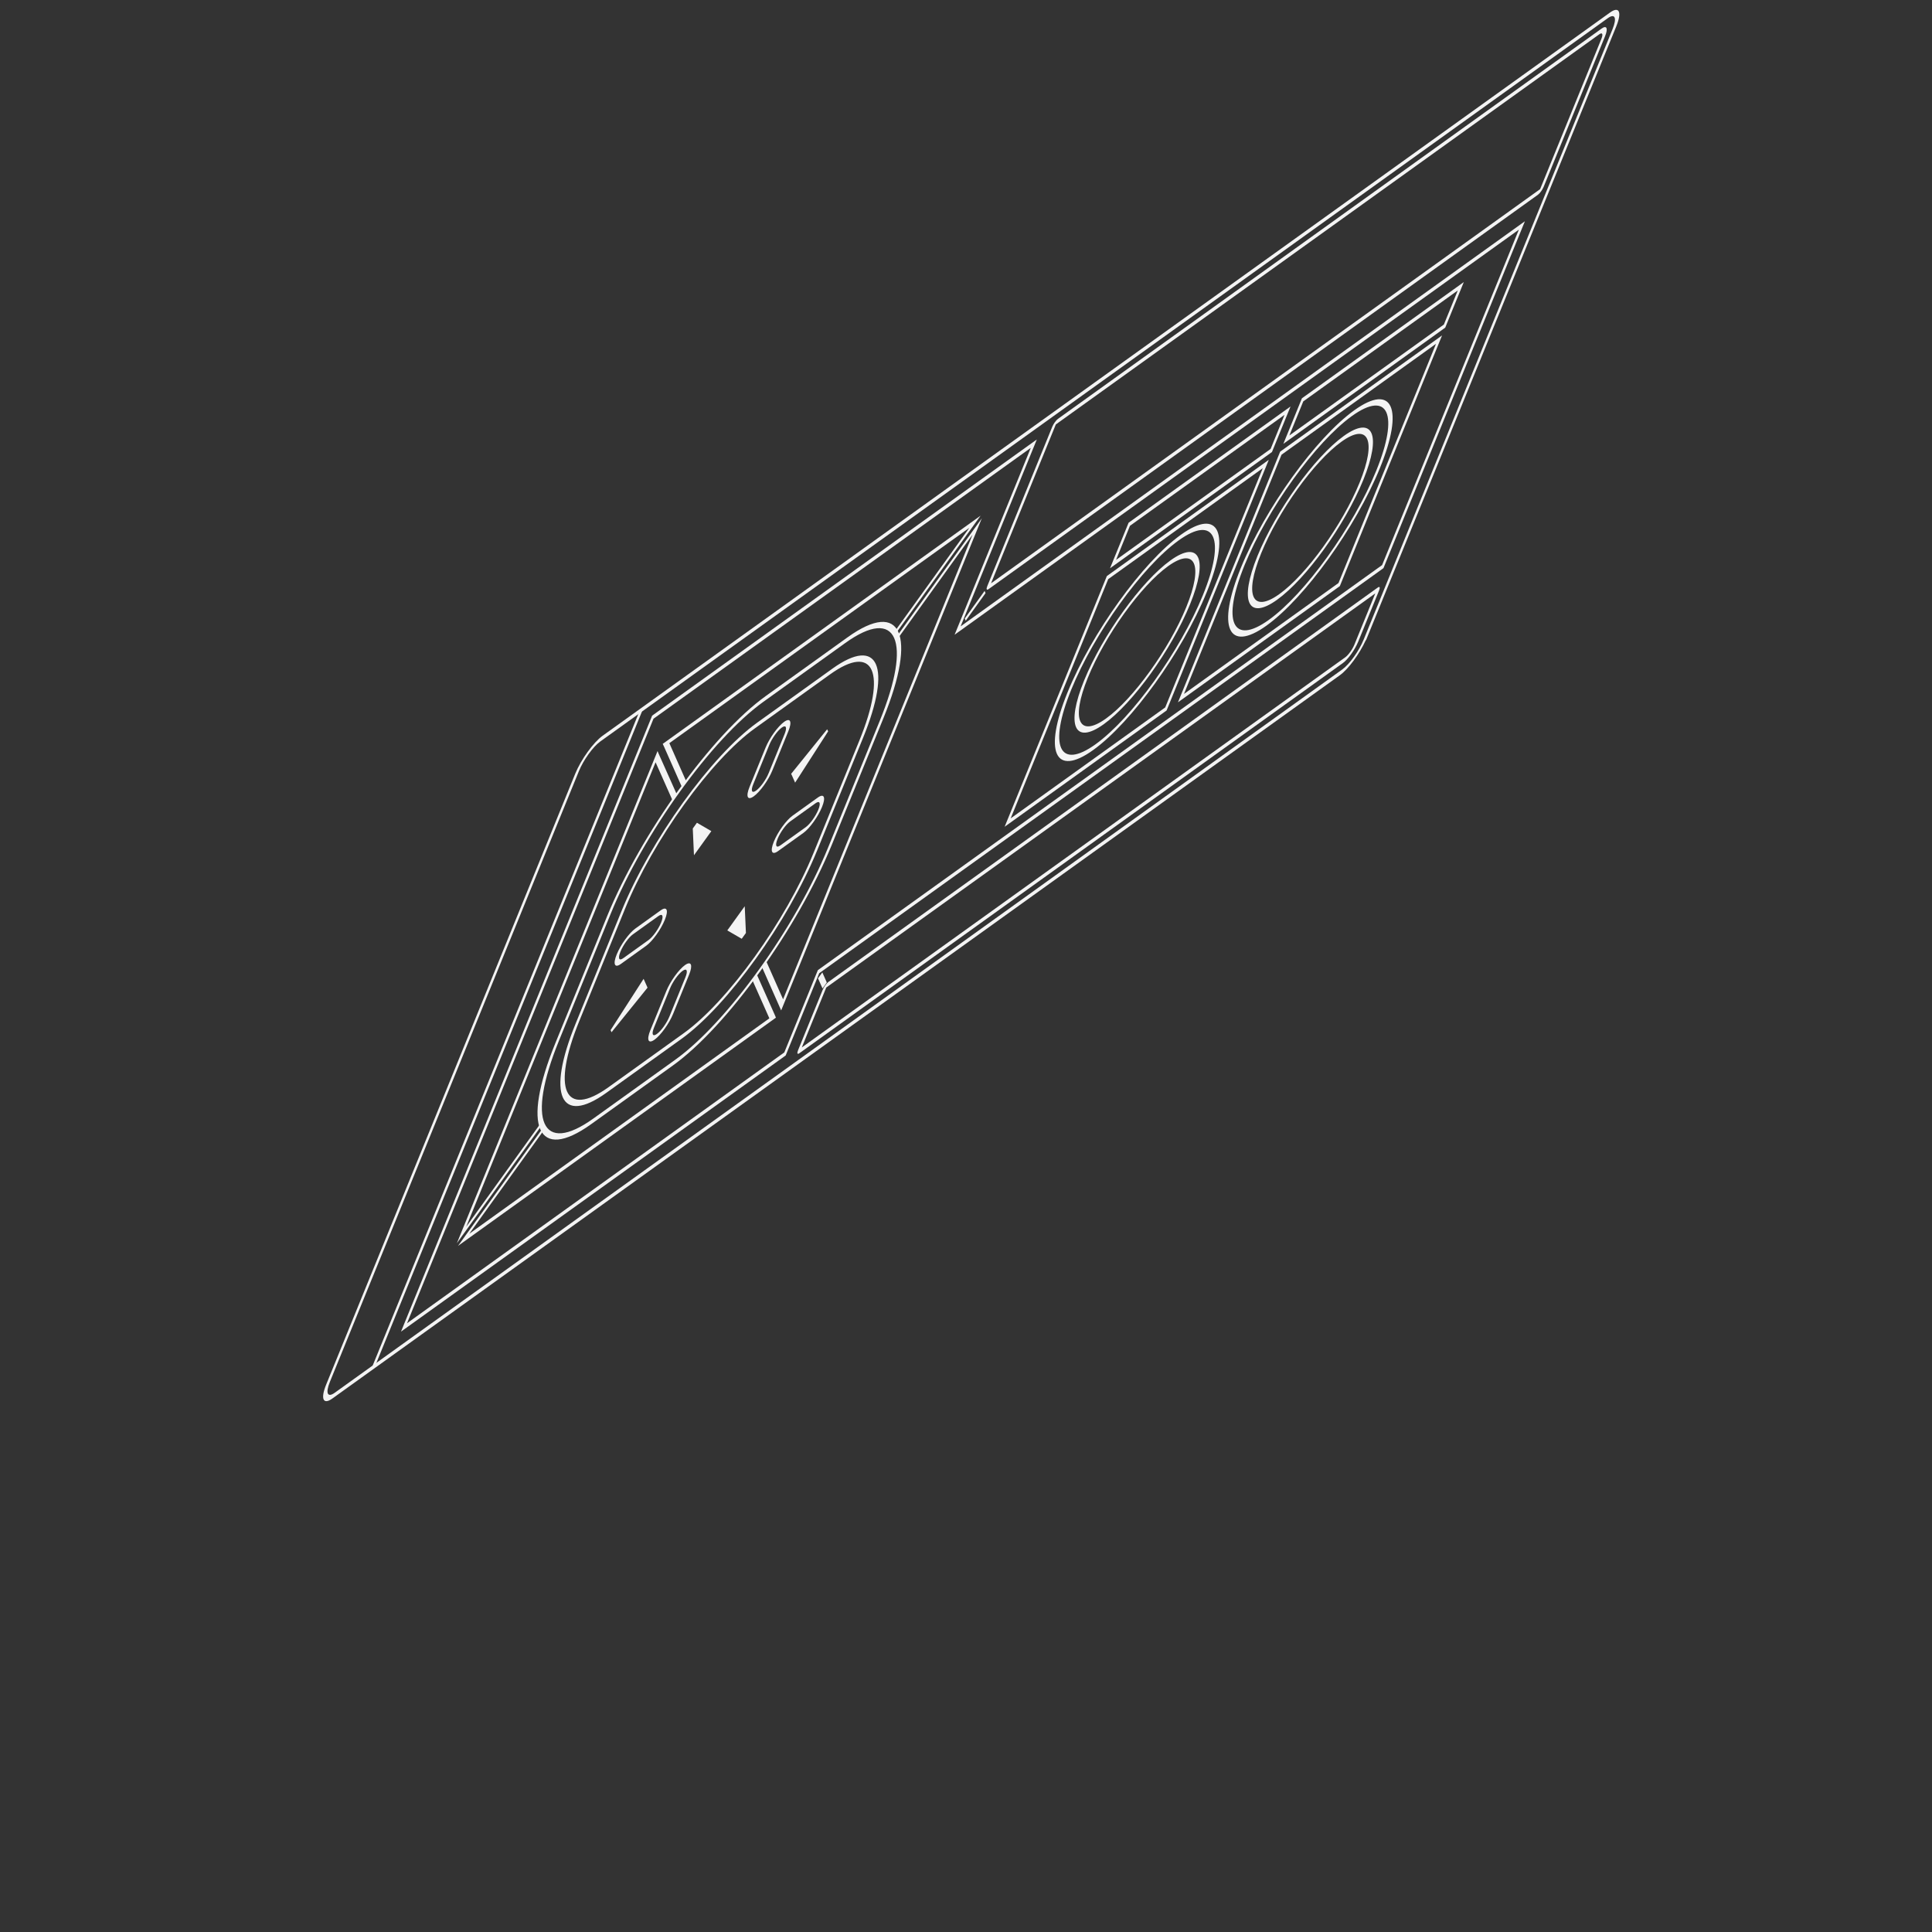 <?xml version="1.0" encoding="UTF-8" standalone="no"?>
<!-- Generator: Adobe Illustrator 13.0.0, SVG Export Plug-In . SVG Version: 6.00 Build 14948)  -->

<svg
   xmlns:dc="http://purl.org/dc/elements/1.1/"
   xmlns:cc="http://creativecommons.org/ns#"
   xmlns:rdf="http://www.w3.org/1999/02/22-rdf-syntax-ns#"
   xmlns:svg="http://www.w3.org/2000/svg"
   xmlns="http://www.w3.org/2000/svg"
   xmlns:sodipodi="http://sodipodi.sourceforge.net/DTD/sodipodi-0.dtd"
   xmlns:inkscape="http://www.inkscape.org/namespaces/inkscape"
   version="1.1"
   id="Layer_2"
   x="0px"
   y="0px"
   width="550"
   height="550"
   viewBox="0 0 550 550"
   enable-background="new 0 0 598.189 350.26"
   xml:space="preserve"
   inkscape:version="0.48.5 r10040"
   sodipodi:docname="controller_gg_vorlage.svg"><rect x="0" y="0" width="550" height="550" fill="#333333" stroke="none"/><defs
     id="defs3081" /><sodipodi:namedview
     pagecolor="#ffffff"
     bordercolor="#666666"
     borderopacity="1"
     objecttolerance="10"
     gridtolerance="10"
     guidetolerance="10"
     inkscape:pageopacity="0"
     inkscape:pageshadow="2"
     inkscape:window-width="1824"
     inkscape:window-height="920"
     id="namedview3079"
     showgrid="false"
     inkscape:zoom="1.0799262"
     inkscape:cx="165.68022"
     inkscape:cy="419.07678"
     inkscape:window-x="0"
     inkscape:window-y="0"
     inkscape:window-maximized="1"
     inkscape:current-layer="layer1"
     showguides="true"
     inkscape:guide-bbox="true" /><g
     inkscape:groupmode="layer"
     id="layer2"
     inkscape:label="Layer2"
     style="display:none"
     transform="translate(0,199.74)"
     sodipodi:insensitive="true"><path
       style="fill:#ffffff;stroke:#000000;stroke-width:1px;stroke-linecap:butt;stroke-linejoin:miter;stroke-opacity:1"
       d="M 5.014,547.222 136.411,114.39 653.546,-189.094 406.482,260.921 z"
       id="path3021"
       inkscape:connector-curvature="0"
       transform="translate(-2e-5,-199.74)"
       sodipodi:nodetypes="ccccc" /></g><g
     inkscape:groupmode="layer"
     id="layer1"
     inkscape:label="Layer"><g
       id="g3100"
       transform="matrix(0.553,-0.397,-0.349,0.856,173.638,166.522)"><path
         d="m 148.05,114.447 c -23.656,0 -42.861,19.204 -42.861,42.861 v 37.414 c 0,23.658 19.205,42.86 42.861,42.86 h 38.694 c 23.656,0 42.861,-19.202 42.861,-42.86 v -37.414 c 0,-23.657 -19.205,-42.861 -42.861,-42.861 H 148.05 z m 0,1.905 h 38.694 c 22.627,0 40.956,18.328 40.956,40.956 v 37.414 c 0,22.629 -18.329,40.956 -40.956,40.956 H 148.05 c -22.628,0 -40.956,-18.327 -40.956,-40.956 v -37.414 c 0,-22.629 18.328,-40.956 40.956,-40.956 z"
         id="path3"
         inkscape:connector-curvature="0"
         style="fill:#f4f4f4" /><path
         d="m 167.395,123.168 c -3.23,0 -5.863,2.633 -5.863,5.864 v 13.037 c 0,3.23 2.632,5.863 5.863,5.863 3.23,0 5.863,-2.633 5.863,-5.863 v -13.037 c 0,-3.23 -2.633,-5.864 -5.863,-5.864 z m 0,1.906 c 2.201,0 3.958,1.758 3.958,3.958 v 13.037 c 0,2.2 -1.758,3.958 -3.958,3.958 -2.202,0 -3.958,-1.758 -3.958,-3.958 v -13.037 c -0.001,-2.2 1.757,-3.958 3.958,-3.958 z"
         id="path5"
         inkscape:connector-curvature="0"
         style="fill:#f4f4f4" /><path
         d="m 120.425,170.135 c -3.23,0 -5.864,2.633 -5.864,5.864 0,3.231 2.632,5.894 5.864,5.894 h 13.037 c 3.229,0 5.864,-2.662 5.864,-5.894 0,-3.229 -2.633,-5.864 -5.864,-5.864 h -13.037 z m 0,1.905 h 13.037 c 2.201,0 3.959,1.759 3.959,3.959 0,2.201 -1.759,3.988 -3.959,3.988 h -13.037 c -2.198,-0.01 -3.955,-1.791 -3.955,-3.99 0,-2.201 1.758,-3.959 3.958,-3.959 l -0.003,0.002 z"
         id="path7"
         inkscape:connector-curvature="0"
         style="fill:#f4f4f4" /><path
         d="m 167.395,204.071 c -3.23,0 -5.863,2.663 -5.863,5.894 v 13.038 c 0,3.229 2.632,5.863 5.863,5.863 3.23,0 5.863,-2.633 5.863,-5.863 v -13.038 c 0,-3.23 -2.633,-5.894 -5.863,-5.894 z m 0,1.906 c 2.201,0 3.958,1.789 3.958,3.988 v 13.038 c 0,2.2 -1.757,3.958 -3.958,3.958 -2.202,0 -3.958,-1.759 -3.958,-3.958 v -13.038 c -0.001,-2.2 1.757,-3.988 3.958,-3.988 z"
         id="path9"
         inkscape:connector-curvature="0"
         style="fill:#f4f4f4" /><path
         d="m 201.321,170.135 c -3.229,0 -5.863,2.633 -5.863,5.864 0,3.231 2.633,5.894 5.863,5.894 h 13.067 c 3.229,0 5.863,-2.662 5.863,-5.894 0,-3.229 -2.633,-5.864 -5.863,-5.864 h -13.067 z m 0,1.905 h 13.067 c 2.2,0 3.958,1.76 3.958,3.959 0,2.201 -1.758,3.988 -3.958,3.988 h -13.067 c -2.2,0 -3.958,-1.788 -3.958,-3.988 0,-2.2 1.759,-3.959 3.958,-3.959 z"
         id="path11"
         inkscape:connector-curvature="0"
         style="fill:#f4f4f4" /><path
         d="m 133.878,141.176 -1.31,1.31 8.155,12.025 0.655,0.952 0.804,-0.803 3.869,-3.87 0.804,-0.804 -0.953,-0.655 -12.024,-8.155 z"
         id="polygon13"
         inkscape:connector-curvature="0"
         style="fill:#f4f4f4" /><path
         d="m 141.383,196.566 -0.654,0.952 -8.156,12.024 1.31,1.31 12.025,-8.155 0.953,-0.654 -0.804,-0.804 -3.87,-3.869 -0.804,-0.804 z"
         id="polygon15"
         inkscape:connector-curvature="0"
         style="fill:#f4f4f4" /><path
         d="m 193.435,196.566 -0.804,0.804 -3.869,3.869 -0.833,0.804 0.953,0.654 12.025,8.155 1.339,-1.31 -8.156,-12.024 -0.655,-0.952 0,0 z"
         id="polygon17"
         inkscape:connector-curvature="0"
         style="fill:#f4f4f4" /><path
         d="m 200.912,141.176 -12.025,8.155 -0.953,0.655 0.833,0.804 3.87,3.87 0.804,0.803 0.655,-0.952 8.155,-12.025 -1.339,-1.31 z"
         id="polygon19"
         inkscape:connector-curvature="0"
         style="fill:#f4f4f4" /><path
         d="m 146.354,104.833 c -27.67,0 -50.123,22.453 -50.123,50.124 v 42.117 c 0,27.671 22.453,50.123 50.123,50.123 h 42.117 c 27.671,0 50.124,-22.452 50.124,-50.123 v -42.117 c 0,-27.67 -22.452,-50.124 -50.124,-50.124 h -42.117 z m 0,1.906 h 42.117 c 26.644,0 48.219,21.577 48.219,48.218 v 42.117 c 0,26.644 -21.577,48.218 -48.219,48.218 h -42.117 c -26.642,0 -48.218,-21.574 -48.218,-48.218 v -42.117 c 0,-26.642 21.577,-48.218 48.218,-48.218 z"
         id="path21"
         inkscape:connector-curvature="0"
         style="fill:#f4f4f4" /><path
         d="m 69.499,75.694 v 0.952 202.961 0.952 h 0.953 196.122 0.952 v -0.952 -26.401 h 289.521 0.952 v -0.952 -113.458 -0.953 H 557.047 267.525 V 76.647 75.695 H 266.573 70.451 l -0.952,-10e-4 0,0 z m 1.904,1.905 H 265.62 v 61.196 0.953 h 0.953 0.714 288.807 V 251.3 h -289.226 -0.297 -0.953 v 0.953 26.4 H 71.401 V 77.598 l 0.002,0.001 z"
         id="polygon23"
         inkscape:connector-curvature="0"
         style="fill:#f4f4f4" /><path
         d="m 400.692,169.126 c -19.762,0 -35.777,16.046 -35.777,35.807 0,19.761 16.018,35.807 35.777,35.807 19.759,0 35.807,-16.046 35.807,-35.807 0,-19.761 -16.047,-35.807 -35.807,-35.807 l 0,0 z m 0,1.905 c 18.73,0 33.901,15.17 33.901,33.902 0,18.732 -15.171,33.902 -33.901,33.902 -18.731,0 -33.872,-15.171 -33.872,-33.902 0,-18.731 15.141,-33.902 33.872,-33.902 l 0,0 z"
         id="circle25"
         inkscape:connector-curvature="0"
         style="fill:#f4f4f4" /><path
         d="m 400.692,177.669 c -15.039,0 -27.234,12.227 -27.234,27.265 0,15.038 12.195,27.234 27.234,27.234 15.036,0 27.264,-12.196 27.264,-27.234 0,-15.038 -12.227,-27.265 -27.264,-27.265 z m 0,1.905 c 14.008,0 25.359,11.351 25.359,25.359 0,14.008 -11.352,25.33 -25.359,25.33 -14.01,0 -25.33,-11.321 -25.33,-25.33 0,-14.009 11.321,-25.359 25.33,-25.359 z"
         id="circle27"
         inkscape:connector-curvature="0"
         style="fill:#f4f4f4" /><path
         d="m 489.919,169.126 c -19.762,0 -35.807,16.046 -35.807,35.807 0,19.761 16.045,35.807 35.807,35.807 19.76,0 35.807,-16.046 35.807,-35.807 0,-19.761 -16.047,-35.807 -35.807,-35.807 l 0,0 z m 0,1.905 c 18.73,0 33.901,15.17 33.901,33.902 0,18.732 -15.171,33.902 -33.901,33.902 -18.731,0 -33.902,-15.171 -33.902,-33.902 0,-18.731 15.171,-33.902 33.902,-33.902 l 0,0 z"
         id="circle29"
         inkscape:connector-curvature="0"
         style="fill:#f4f4f4" /><path
         d="m 489.919,177.669 c -15.039,0 -27.234,12.227 -27.234,27.265 0,15.038 12.195,27.234 27.234,27.234 15.036,0 27.234,-12.196 27.234,-27.234 0,-15.038 -12.196,-27.265 -27.234,-27.265 z m 0,1.905 c 14.008,0 25.329,11.351 25.329,25.359 0,14.008 -11.321,25.33 -25.329,25.33 -14.01,0 -25.33,-11.321 -25.33,-25.33 0,-14.009 11.32,-25.359 25.33,-25.359 z"
         id="circle31"
         inkscape:connector-curvature="0"
         style="fill:#f4f4f4" /><path
         d="m 39.406,68.432 c -4.766,0 -8.662,3.896 -8.662,8.662 v 203.084 c 0,4.766 3.897,8.661 8.662,8.661 h 518.646 c 4.429,0 7.956,-3.411 8.453,-7.709 h 0.179 V 280.178 77.093 c 0,-4.762 -3.868,-8.658 -8.64,-8.658 H 39.399 l 0.007,-0.003 z m 0,1.904 h 518.646 c 3.737,0 6.727,3.021 6.727,6.757 v 202.131 0.953 c 0,3.736 -2.989,6.756 -6.727,6.756 H 39.406 c -3.732,0.01 -6.753,-3.019 -6.753,-6.753 V 77.097 c 0,-3.736 3.02,-6.756 6.756,-6.756 l -0.003,-0.005 z"
         id="path33"
         inkscape:connector-curvature="0"
         style="fill:#f4f4f4" /><path
         d="m 359.021,163.559 v 0.953 81.465 0.952 h 0.953 81.465 0.953 v -0.952 -81.465 -0.953 h -0.953 -81.465 -0.953 z m 1.906,1.905 h 79.561 v 79.56 h -79.561 v -79.56 z"
         id="rect35"
         inkscape:connector-curvature="0"
         style="fill:#f4f4f4" /><path
         d="m 448.248,163.559 v 0.953 81.465 0.952 h 0.953 81.436 0.952 v -0.952 -81.465 -0.953 h -0.952 -81.436 -0.953 z m 1.905,1.905 h 79.531 v 79.56 h -79.531 v -79.56 z"
         id="rect37"
         inkscape:connector-curvature="0"
         style="fill:#f4f4f4" /><path
         d="m 83.934,94.177 v 2.292 159.061 2.322 l 1.607,-1.638 25.33,-25.299 -1.369,-1.369 -23.663,23.692 V 98.788 l 23.663,23.658 1.369,-1.34 -25.33,-25.299 -1.607,-1.637 v 0.007 z"
         id="polyline39"
         inkscape:connector-curvature="0"
         style="fill:#f4f4f4" /><path
         d="m 222.305,232.551 -1.37,1.339 23.693,23.692 H 90.176 l 23.574,-23.573 -1.369,-1.339 -25.181,25.182 -1.637,1.637 h 2.292 159.062 2.292 l -1.607,-1.637 -25.299,-25.3 0.002,-0.001 z"
         id="polyline41"
         inkscape:connector-curvature="0"
         style="fill:#f4f4f4" /><path
         d="m 250.878,94.177 -1.637,1.637 -25.211,25.182 1.369,1.369 23.574,-23.603 v 154.509 l -23.633,-23.663 -1.339,1.34 25.24,25.27 1.637,1.638 V 255.534 96.471 94.179 94.177 z"
         id="polyline43"
         inkscape:connector-curvature="0"
         style="fill:#f4f4f4" /><path
         d="m 85.57,92.54 1.638,1.608 25.21,25.24 1.339,-1.34 -23.572,-23.602 h 154.452 l -23.669,23.662 1.333,1.339 25.307,-25.3 1.607,-1.607 H 246.923 87.861 85.57 l 0,0 z"
         id="polyline45"
         inkscape:connector-curvature="0"
         style="fill:#f4f4f4" /><path
         d="M 58.961,69.533 V 287.59 h 1.905 V 69.533 h -1.905 z"
         id="line47"
         inkscape:connector-curvature="0"
         style="fill:#f4f4f4" /><path
         d="m 359.021,145.819 v 0.953 13.244 0.953 h 0.953 81.465 0.953 v -0.953 -13.244 -0.953 h -0.953 -81.465 -0.953 z m 1.906,1.905 h 79.561 v 11.339 h -79.561 v -11.339 z"
         id="rect49"
         inkscape:connector-curvature="0"
         style="fill:#f4f4f4" /><path
         d="m 448.248,145.819 v 0.953 13.244 0.953 h 0.953 81.436 0.952 v -0.953 -13.244 -0.953 h -0.952 -81.436 -0.953 z m 1.905,1.905 h 79.531 v 11.339 h -79.531 v -11.339 z"
         id="rect51"
         inkscape:connector-curvature="0"
         style="fill:#f4f4f4" /><path
         d="m 276.804,73.134 c -0.987,0 -1.815,0.828 -1.815,1.816 v 53.01 c 0,0.988 0.829,1.815 1.815,1.815 h 282.855 c 0.985,0 1.785,-0.831 1.785,-1.815 V 77.927 c 0,-2.641 -2.152,-4.792 -4.792,-4.792 h -279.844 -0.004 z m 0.09,1.906 H 556.65 c 1.613,0 2.888,1.275 2.888,2.887 v 49.945 H 276.895 V 75.04 h -10e-4 z"
         id="path53"
         inkscape:connector-curvature="0"
         style="fill:#f4f4f4" /><path
         d="m 276.804,260.41 c -0.987,0 -1.815,0.829 -1.815,1.815 v 20.091 c 0,0.987 0.829,1.816 1.815,1.816 h 279.844 c 2.64,0 4.792,-2.183 4.792,-4.822 v -17.085 c 0,-0.985 -0.8,-1.815 -1.785,-1.815 H 276.8 h 0.004 z m 0.09,1.905 h 282.645 v 16.995 c 0,1.611 -1.276,2.917 -2.888,2.917 H 276.893 l 0.001,-19.912 0,0 z"
         id="path55"
         inkscape:connector-curvature="0"
         style="fill:#f4f4f4" /><path
         d="m 274.461,129.271 -6.28,6.28 1.369,1.339 6.251,-6.25 -1.34,-1.369 z"
         id="line57"
         inkscape:connector-curvature="0"
         style="fill:#f4f4f4" /><path
         d="m 269.546,253.866 -1.369,1.34 6.281,6.28 1.339,-1.369 -6.251,-6.251 z"
         id="line59"
         inkscape:connector-curvature="0"
         style="fill:#f4f4f4" /></g></g></svg>